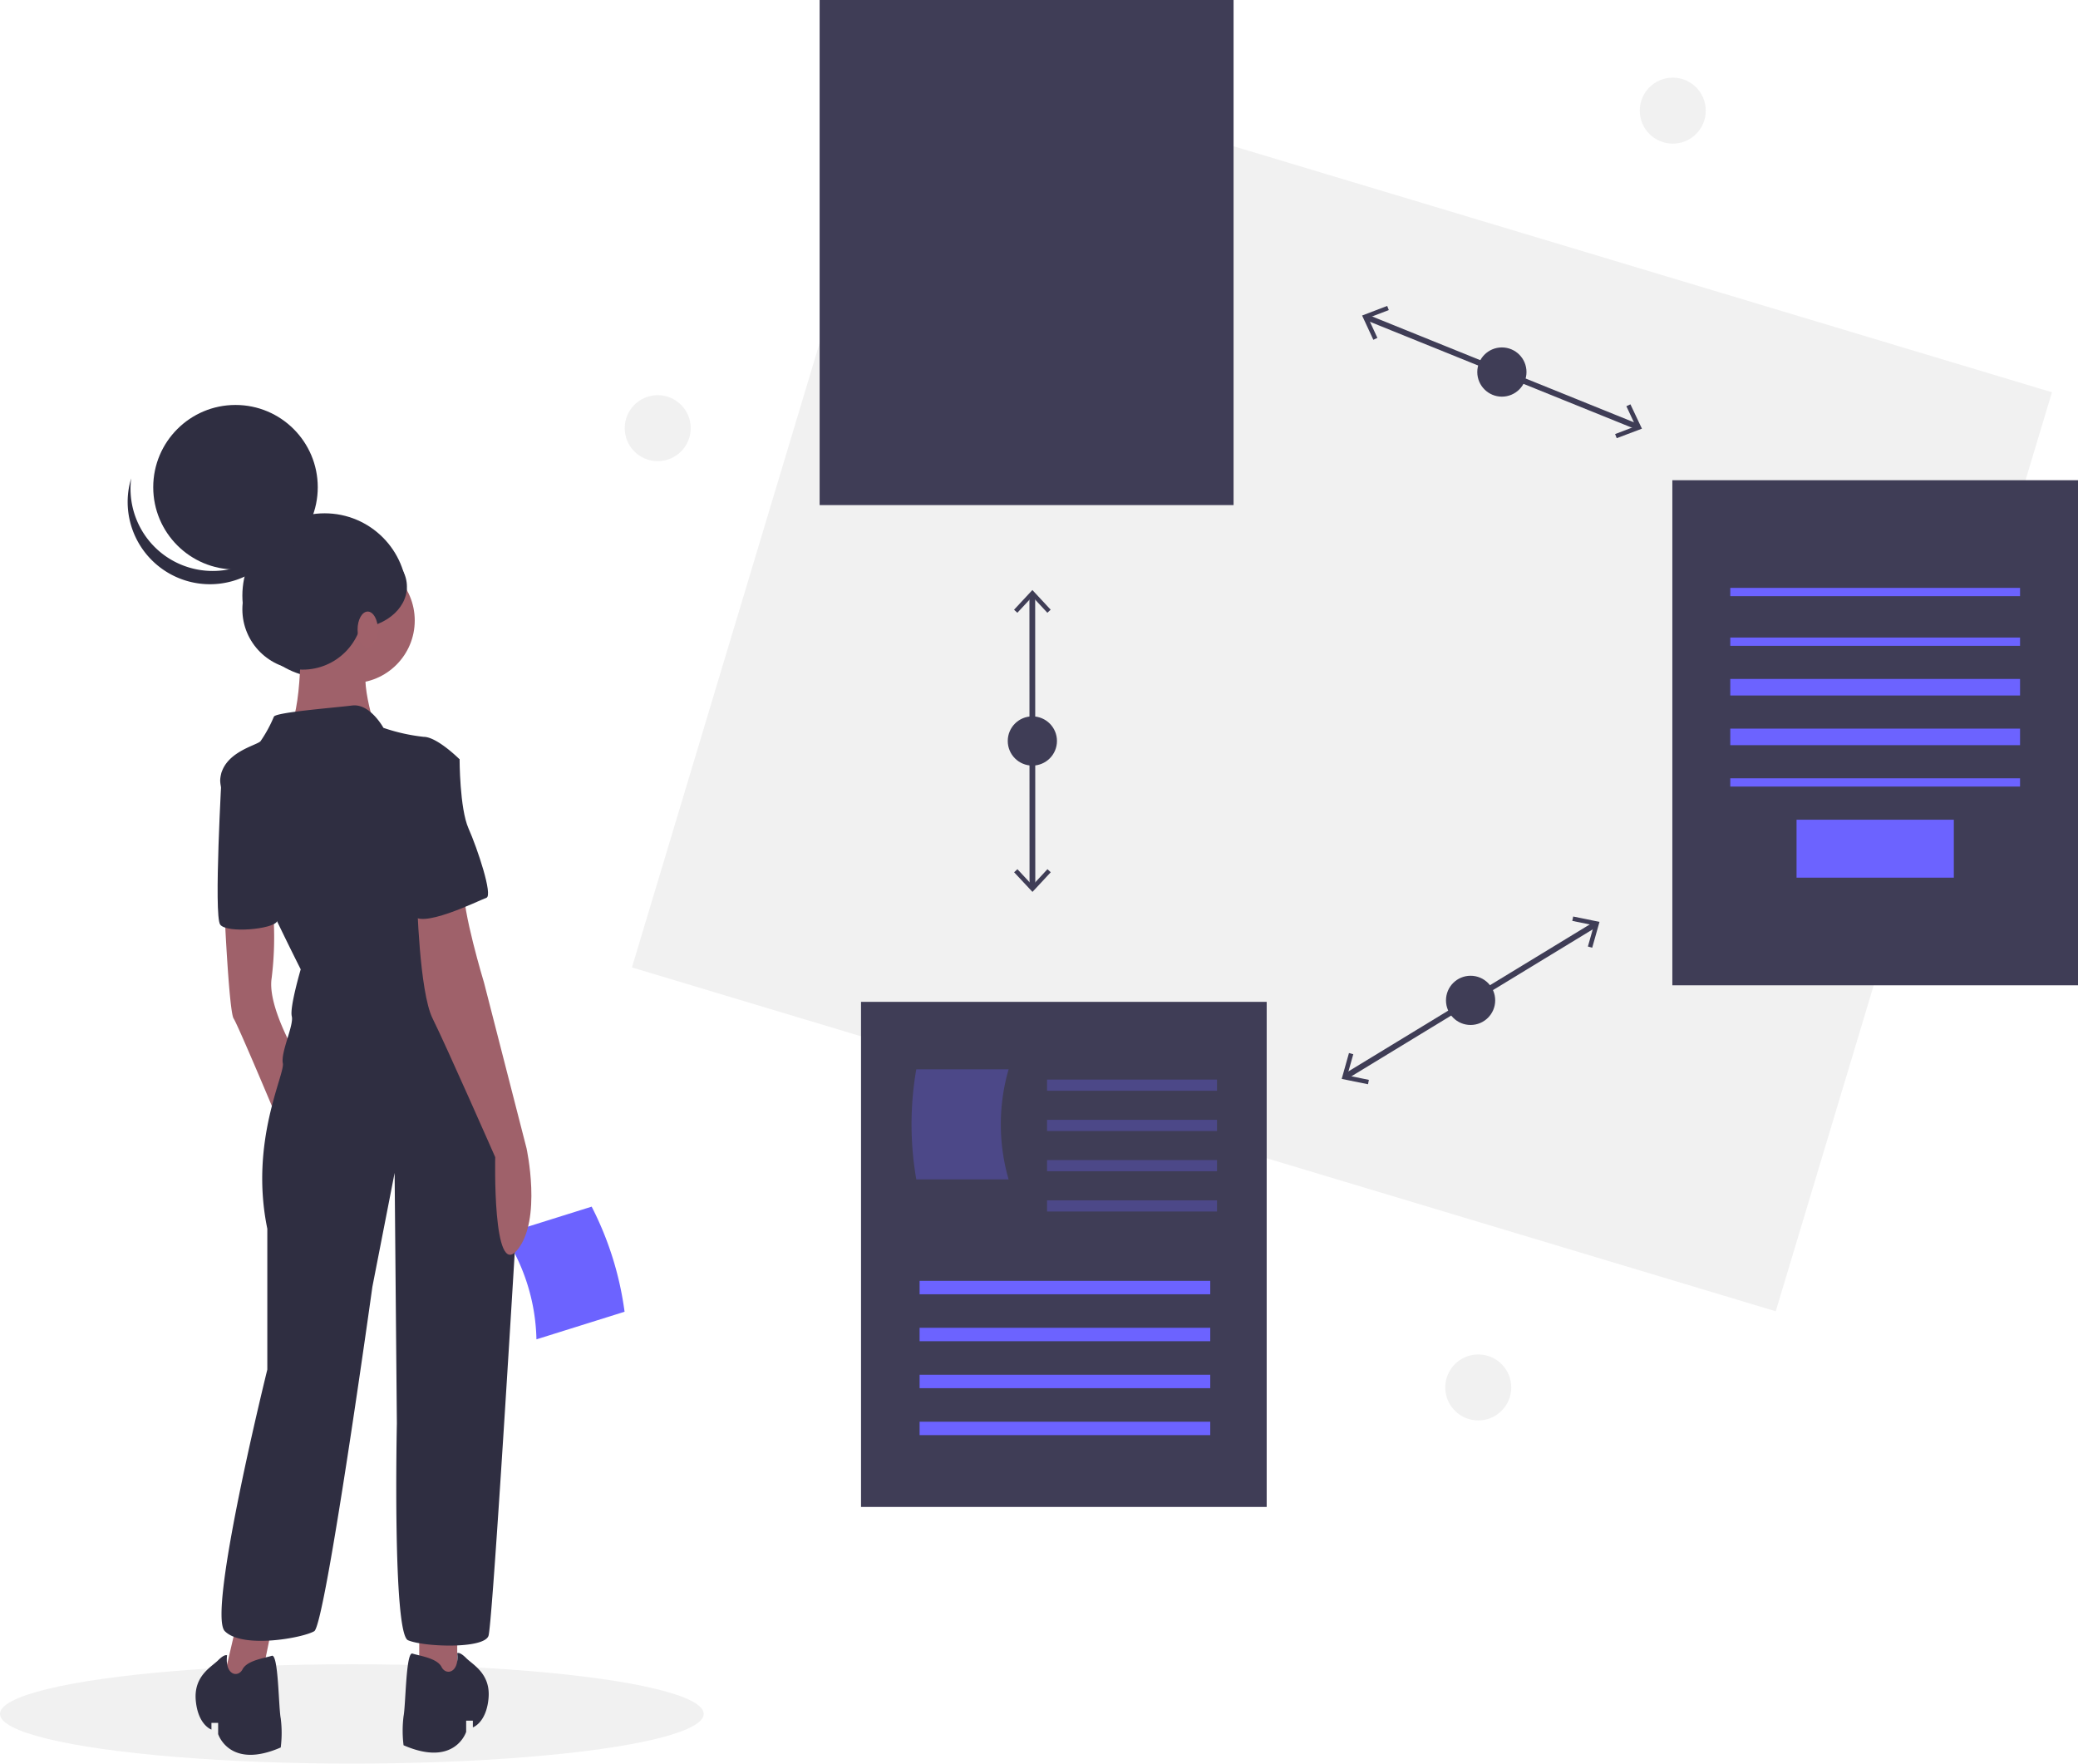 <svg xmlns="http://www.w3.org/2000/svg" viewBox="0 0 722.94 613.49"><defs><style>.ac0c3101-3802-4c77-82fe-86bd53745e9e{fill:#f1f1f1;}.a8e78364-b9a5-43eb-abc0-12d83461c33e,.ae6a6647-5308-4895-a1e6-cdafb313214b{fill:#6c63ff;}.aea571c7-3202-4313-aad3-925c14565377{fill:#2f2e41;}.b1c1caf4-7ee2-4a0e-99ae-906fdf177171{fill:#9f616a;}.b2731805-0f64-47d9-898a-f5e58cf7b376{fill:#a0616a;}.aa30cd2a-6911-4da2-95dc-7e685109f314{fill:none;stroke:#3f3d56;stroke-miterlimit:10;stroke-width:2px;}.b905e2ee-9f87-4962-a283-aa3298864bf4{fill:#3f3d56;}.ae6a6647-5308-4895-a1e6-cdafb313214b{opacity:0.3;isolation:isolate;}</style></defs><g id="f6f3f635-9e91-4e71-b623-e66d9ac1a934" data-name="Layer 2"><g id="f08d6932-e3ba-4187-a988-29623fbf0517" data-name="Layer 1"><circle id="e3b9c67a-6306-463a-bd48-44b25d641d04" data-name="Ellipse 718" class="ac0c3101-3802-4c77-82fe-86bd53745e9e" cx="581.96" cy="38.49" r="11.48"/><circle id="fda81d99-ce46-4ec3-8bef-66fc5abad83d" data-name="Ellipse 719" class="ac0c3101-3802-4c77-82fe-86bd53745e9e" cx="514.29" cy="482.64" r="11.48"/><circle id="a8777555-8020-4158-a1f7-8afb737be316" data-name="Ellipse 720" class="ac0c3101-3802-4c77-82fe-86bd53745e9e" cx="228.82" cy="148.94" r="11.48"/><ellipse id="e85cf4f4-8238-4c1e-8748-b2cf02c59d1d" data-name="Ellipse 721" class="ac0c3101-3802-4c77-82fe-86bd53745e9e" cx="122.41" cy="596.21" rx="122.41" ry="17.28"/><path id="a9b665de-e0bd-4c43-850d-44861adc8241" data-name="Path 1951" class="a8e78364-b9a5-43eb-abc0-12d83461c33e" d="M186.63,465.91l30.66-9.6a112.27,112.27,0,0,0-11.45-36.56l-30.66,9.61A68.81,68.81,0,0,1,186.63,465.91Z"/><circle id="b79e5601-7c50-4802-b960-c20c75c0851d" data-name="Ellipse 722" class="aea571c7-3202-4313-aad3-925c14565377" cx="112.94" cy="207.18" r="28.62"/><path id="ff0facfd-0017-4748-9a59-bd2caf4bba2f" data-name="Path 1952" class="b1c1caf4-7ee2-4a0e-99ae-906fdf177171" d="M82.06,565.89l-5.44,23.33H89.84l5.44-26.45Z"/><path id="a2fdb73b-8ebf-47f6-a8c7-0c61069a8b0d" data-name="Path 1953" class="b1c1caf4-7ee2-4a0e-99ae-906fdf177171" d="M145.85,565.89v21.78l13.22,1.55V565.89Z"/><path id="edfce7c8-a014-4c2a-a10f-9d389f288522" data-name="Path 1954" class="b1c1caf4-7ee2-4a0e-99ae-906fdf177171" d="M78.17,318.53s1.56,33.45,3.11,35.78,15.56,35.78,15.56,35.78l7-21.78s-10.89-17.89-9.34-28a115.64,115.64,0,0,0,.58-22.55Z"/><circle id="a3a0c64c-ac91-4e2a-8df5-41cf08c60ee2" data-name="Ellipse 723" class="b1c1caf4-7ee2-4a0e-99ae-906fdf177171" cx="122.51" cy="215.86" r="21.78"/><path id="b5ed42e1-374c-428a-9c06-627745248593" data-name="Path 1955" class="b1c1caf4-7ee2-4a0e-99ae-906fdf177171" d="M104.62,218.19s.77,31.1-4.67,35.78,31.11.78,31.11.78S123.28,233,129.5,228.3,104.62,218.19,104.62,218.19Z"/><path id="f51f3eb5-a0e2-4e12-a1f5-e60f6ae5a90b" data-name="Path 1956" class="aea571c7-3202-4313-aad3-925c14565377" d="M133.4,253.19s-4.66-8.56-10.89-7.77-26.44,2.33-27.22,3.88a46.41,46.41,0,0,1-4.67,8.56c-1.55,1.56-13.22,3.89-14,13.22s28,66.12,28,66.12-3.89,13.22-3.11,16.33S97.62,366,98.4,369.87,86.73,397.09,93,427.43v49s-21,84.79-14.78,91,27.22,2.33,31.11,0,20.22-119.79,20.22-119.79L137.29,408l.78,87.12s-1.56,73.12,3.88,75.46,26.45,3.11,28-1.55c1.21-3.64,7.15-100.49,9.71-142.94a158.55,158.55,0,0,0-3.42-43.72c-3.24-14.69-7.94-31.94-13.29-38.94-10.11-13.22-16.33-55.22-16.33-55.22l13.22-24.12s-7.78-7.77-12.45-7.77A64.58,64.58,0,0,1,133.4,253.19Z"/><path id="b8315262-e8e2-4541-b434-68e3a1a20058" data-name="Path 1957" class="aea571c7-3202-4313-aad3-925c14565377" d="M81.29,265.64l-4.1,2.79s-2.9,50.1-.58,53.21,18.56,1.59,19.78-1.15S81.29,265.64,81.29,265.64Z"/><path id="aff237a8-91db-4802-8041-b209763c78ec" data-name="Path 1958" class="b1c1caf4-7ee2-4a0e-99ae-906fdf177171" d="M145.07,312.31s.78,32.67,5.44,42,21.78,48.23,21.78,48.23-1,42.8,7.67,32.29,3.22-35.4,3.22-35.4L168.4,341.85s-7.78-25.66-7-33.44S145.07,312.31,145.07,312.31Z"/><path id="e89bf653-2564-4371-856b-9578f49a63eb" data-name="Path 1959" class="aea571c7-3202-4313-aad3-925c14565377" d="M159.07,575.07s.78-.63,3.11,1.71,8.56,5.44,7.78,14-5.45,10.11-5.45,10.11v-2.33h-2.33v3.89s-3.89,12.44-21.78,4.66a40.72,40.72,0,0,1,0-10.11c.78-3.89.78-22.56,3.11-21.78s8.56,1.55,10.11,4.66S159.85,581.91,159.07,575.07Z"/><path id="ee0d38ee-62e4-4a38-82ba-ba8d3d60dfa2" data-name="Path 1960" class="aea571c7-3202-4313-aad3-925c14565377" d="M79,575.84s-.78-.62-3.11,1.71-8.56,5.45-7.78,14,5.45,10.11,5.45,10.11v-2.33h2.33v3.88s3.89,12.45,21.78,4.67a40.72,40.72,0,0,0,0-10.11c-.78-3.89-.78-22.56-3.11-21.78S86,577.55,84.4,580.66,78.17,582.69,79,575.84Z"/><path id="fa593537-f129-4b1d-a950-a0567ae4c00c" data-name="Path 1961" class="aea571c7-3202-4313-aad3-925c14565377" d="M149,261.75l10.89,2.33s0,17.11,3.11,24.11,8.56,23.33,6.22,24.12-24.11,11.66-25.67,5.44S138.07,261.75,149,261.75Z"/><circle id="a7091a53-d5e0-4aab-98c6-474777ed7639" data-name="Ellipse 724" class="aea571c7-3202-4313-aad3-925c14565377" cx="81.93" cy="169.49" r="28.62"/><path id="ff32d457-b1e6-4dc6-92ef-fb25595c1376" data-name="Path 1962" class="aea571c7-3202-4313-aad3-925c14565377" d="M57.24,193.2a28.65,28.65,0,0,0,44.21-15A28.63,28.63,0,0,1,44.64,171a27.66,27.66,0,0,1,1-4.6A28.61,28.61,0,0,0,57.24,193.2Z"/><circle id="afea33ab-4857-466e-a050-3f6e72892240" data-name="Ellipse 725" class="aea571c7-3202-4313-aad3-925c14565377" cx="105.31" cy="211.95" r="20.99"/><ellipse id="a00e043a-00a0-4e80-a1b9-d9471720d444" data-name="Ellipse 726" class="aea571c7-3202-4313-aad3-925c14565377" cx="122.96" cy="204.08" rx="18.61" ry="14.55"/><ellipse id="a859559f-dd9d-46de-b7b5-1176992cb3ac" data-name="Ellipse 727" class="b2731805-0f64-47d9-898a-f5e58cf7b376" cx="127.93" cy="218.99" rx="3.53" ry="6.25"/><rect id="b76029f3-7a70-47ce-bbf7-b6a5a2a66692" data-name="Rectangle 4138" class="ac0c3101-3802-4c77-82fe-86bd53745e9e" x="299.97" y="28.75" width="333.82" height="415.52" transform="translate(105.97 615.53) rotate(-73.27)"/><line id="ec15ecb5-eb88-4e20-bfd2-89354fd79329" data-name="Line 2" class="aa30cd2a-6911-4da2-95dc-7e685109f314" x1="475.4" y1="110.37" x2="569.63" y2="148.46"/><path id="a5923510-ae46-4171-951b-4405ff2f369d" data-name="Path 1963" class="b905e2ee-9f87-4962-a283-aa3298864bf4" d="M477.79,118.2l1.41-.66L476,110.6l7.17-2.74-.56-1.44-8.73,3.34Z"/><path id="f65b5f60-4dcd-47ec-b6d0-110277569a8a" data-name="Path 1964" class="b905e2ee-9f87-4962-a283-aa3298864bf4" d="M562.46,152.43,561.9,151l7.17-2.74-3.25-6.95,1.41-.66,4,8.47Z"/><circle id="bd6c5fc1-2c28-4189-8bdb-0abe6c683dac" data-name="Ellipse 728" class="b905e2ee-9f87-4962-a283-aa3298864bf4" cx="522.51" cy="129.42" r="8.56"/><line id="af3a8a77-f54d-4afd-b924-aa35a7cbf9a1" data-name="Line 3" class="aa30cd2a-6911-4da2-95dc-7e685109f314" x1="468.21" y1="374.42" x2="555.03" y2="321.56"/><path id="e5937e18-6301-4c0c-8d43-f40e42516242" data-name="Path 1965" class="b905e2ee-9f87-4962-a283-aa3298864bf4" d="M475.93,377.17l.31-1.52-7.51-1.54,2.08-7.38-1.5-.42-2.53,9Z"/><path id="ef6be73e-cac3-42cc-b9f5-d0f789288da1" data-name="Path 1966" class="b905e2ee-9f87-4962-a283-aa3298864bf4" d="M553.93,329.68l-1.5-.42,2.09-7.38L547,320.34l.32-1.52,9.15,1.87Z"/><circle id="f6fb23fd-170f-416a-bdde-43f674bde622" data-name="Ellipse 729" class="b905e2ee-9f87-4962-a283-aa3298864bf4" cx="511.62" cy="347.99" r="8.56"/><line id="b49b8244-8f78-48e5-b031-39d6d220f63a" data-name="Line 4" class="aa30cd2a-6911-4da2-95dc-7e685109f314" x1="359.14" y1="206.94" x2="359.18" y2="308.58"/><path id="ea633978-a62e-4acd-91c8-0f7f4ff68e67" data-name="Path 1967" class="b905e2ee-9f87-4962-a283-aa3298864bf4" d="M352.79,212.1l1.15,1.06,5.22-5.62,5.22,5.62,1.15-1.07-6.36-6.84Z"/><path id="b319df85-31dc-4f44-b82b-f810225cfb52" data-name="Path 1968" class="b905e2ee-9f87-4962-a283-aa3298864bf4" d="M352.81,303.43l1.15-1.07,5.23,5.62,5.22-5.62,1.15,1.06-6.36,6.84Z"/><circle id="eb7b06d1-7a21-4c8a-8271-092bddfb08d8" data-name="Ellipse 730" class="b905e2ee-9f87-4962-a283-aa3298864bf4" cx="359.16" cy="257.76" r="8.56"/><rect id="a3e8ecb0-dd7c-4192-83f9-cab572a66607" data-name="Rectangle 4139" class="b905e2ee-9f87-4962-a283-aa3298864bf4" x="285.15" width="144.01" height="175.7"/><rect id="bd57b175-d7e9-41aa-8c42-d12f44eab0d2" data-name="Rectangle 4140" class="b905e2ee-9f87-4962-a283-aa3298864bf4" x="581.81" y="167.05" width="141.13" height="175.7"/><rect id="be6509b9-f2f2-4043-b561-10a0eb118cb5" data-name="Rectangle 4141" class="a8e78364-b9a5-43eb-abc0-12d83461c33e" x="601.97" y="204.5" width="100.81" height="2.88"/><rect id="f89e77c3-8b1d-4607-b19b-ce6da0154c91" data-name="Rectangle 4142" class="a8e78364-b9a5-43eb-abc0-12d83461c33e" x="601.97" y="221.78" width="100.81" height="2.88"/><rect id="b82e6cb0-478c-48b0-baa0-26d286b0c382" data-name="Rectangle 4143" class="a8e78364-b9a5-43eb-abc0-12d83461c33e" x="601.97" y="236.18" width="100.81" height="5.76"/><rect id="a498ca99-b6a7-450a-bd73-25ec2e5677d9" data-name="Rectangle 4144" class="a8e78364-b9a5-43eb-abc0-12d83461c33e" x="601.97" y="253.46" width="100.81" height="5.76"/><rect id="a35d47ea-52e7-4cf2-b005-264eca7dc4c7" data-name="Rectangle 4145" class="a8e78364-b9a5-43eb-abc0-12d83461c33e" x="601.97" y="270.74" width="100.81" height="2.88"/><rect id="f08f97bb-8eef-459c-b400-53a5b1e261a7" data-name="Rectangle 4146" class="a8e78364-b9a5-43eb-abc0-12d83461c33e" x="625.02" y="285.15" width="54.72" height="20.16"/><rect id="a83127bf-3fde-4805-b89f-4d2dc9b24877" data-name="Rectangle 4147" class="b905e2ee-9f87-4962-a283-aa3298864bf4" x="299.55" y="348.51" width="141.13" height="175.7"/><rect id="a1c282a6-927e-4d8a-a2ba-d540587faa81" data-name="Rectangle 4148" class="a8e78364-b9a5-43eb-abc0-12d83461c33e" x="319.93" y="445.56" width="101.12" height="4.67"/><rect id="b7d948f7-dc35-4960-ab89-19082699855c" data-name="Rectangle 4149" class="a8e78364-b9a5-43eb-abc0-12d83461c33e" x="319.93" y="461.89" width="101.12" height="4.67"/><rect id="a1e3a5b3-0e56-4804-87ab-f4344b270477" data-name="Rectangle 4150" class="a8e78364-b9a5-43eb-abc0-12d83461c33e" x="319.93" y="478.23" width="101.12" height="4.67"/><rect id="aedc0e37-9e5d-4329-8912-390ed0e81d5d" data-name="Rectangle 4151" class="a8e78364-b9a5-43eb-abc0-12d83461c33e" x="319.93" y="494.56" width="101.12" height="4.67"/><path id="ffdff470-464e-484d-822e-c9ebfee36c84" data-name="Path 1972" class="ae6a6647-5308-4895-a1e6-cdafb313214b" d="M350.9,410.27H318.78a112,112,0,0,1,0-38.3H350.9A68.89,68.89,0,0,0,350.9,410.27Z"/><rect id="a5508e79-89f9-4b9a-a942-a7a45f5ff17f" data-name="Rectangle 4152" class="ae6a6647-5308-4895-a1e6-cdafb313214b" x="364.27" y="375.55" width="59.12" height="3.89"/><rect id="b73f1a17-1f85-4a52-b7b6-2e4dacecd082" data-name="Rectangle 4153" class="ae6a6647-5308-4895-a1e6-cdafb313214b" x="364.27" y="389.55" width="59.12" height="3.89"/><rect id="aa403e5e-3c20-4c6f-97cc-c09967f793e6" data-name="Rectangle 4154" class="ae6a6647-5308-4895-a1e6-cdafb313214b" x="364.27" y="403.55" width="59.12" height="3.89"/><rect id="af021033-31c6-4198-bb74-df4568402c1e" data-name="Rectangle 4155" class="ae6a6647-5308-4895-a1e6-cdafb313214b" x="364.27" y="417.55" width="59.12" height="3.89"/></g></g></svg>